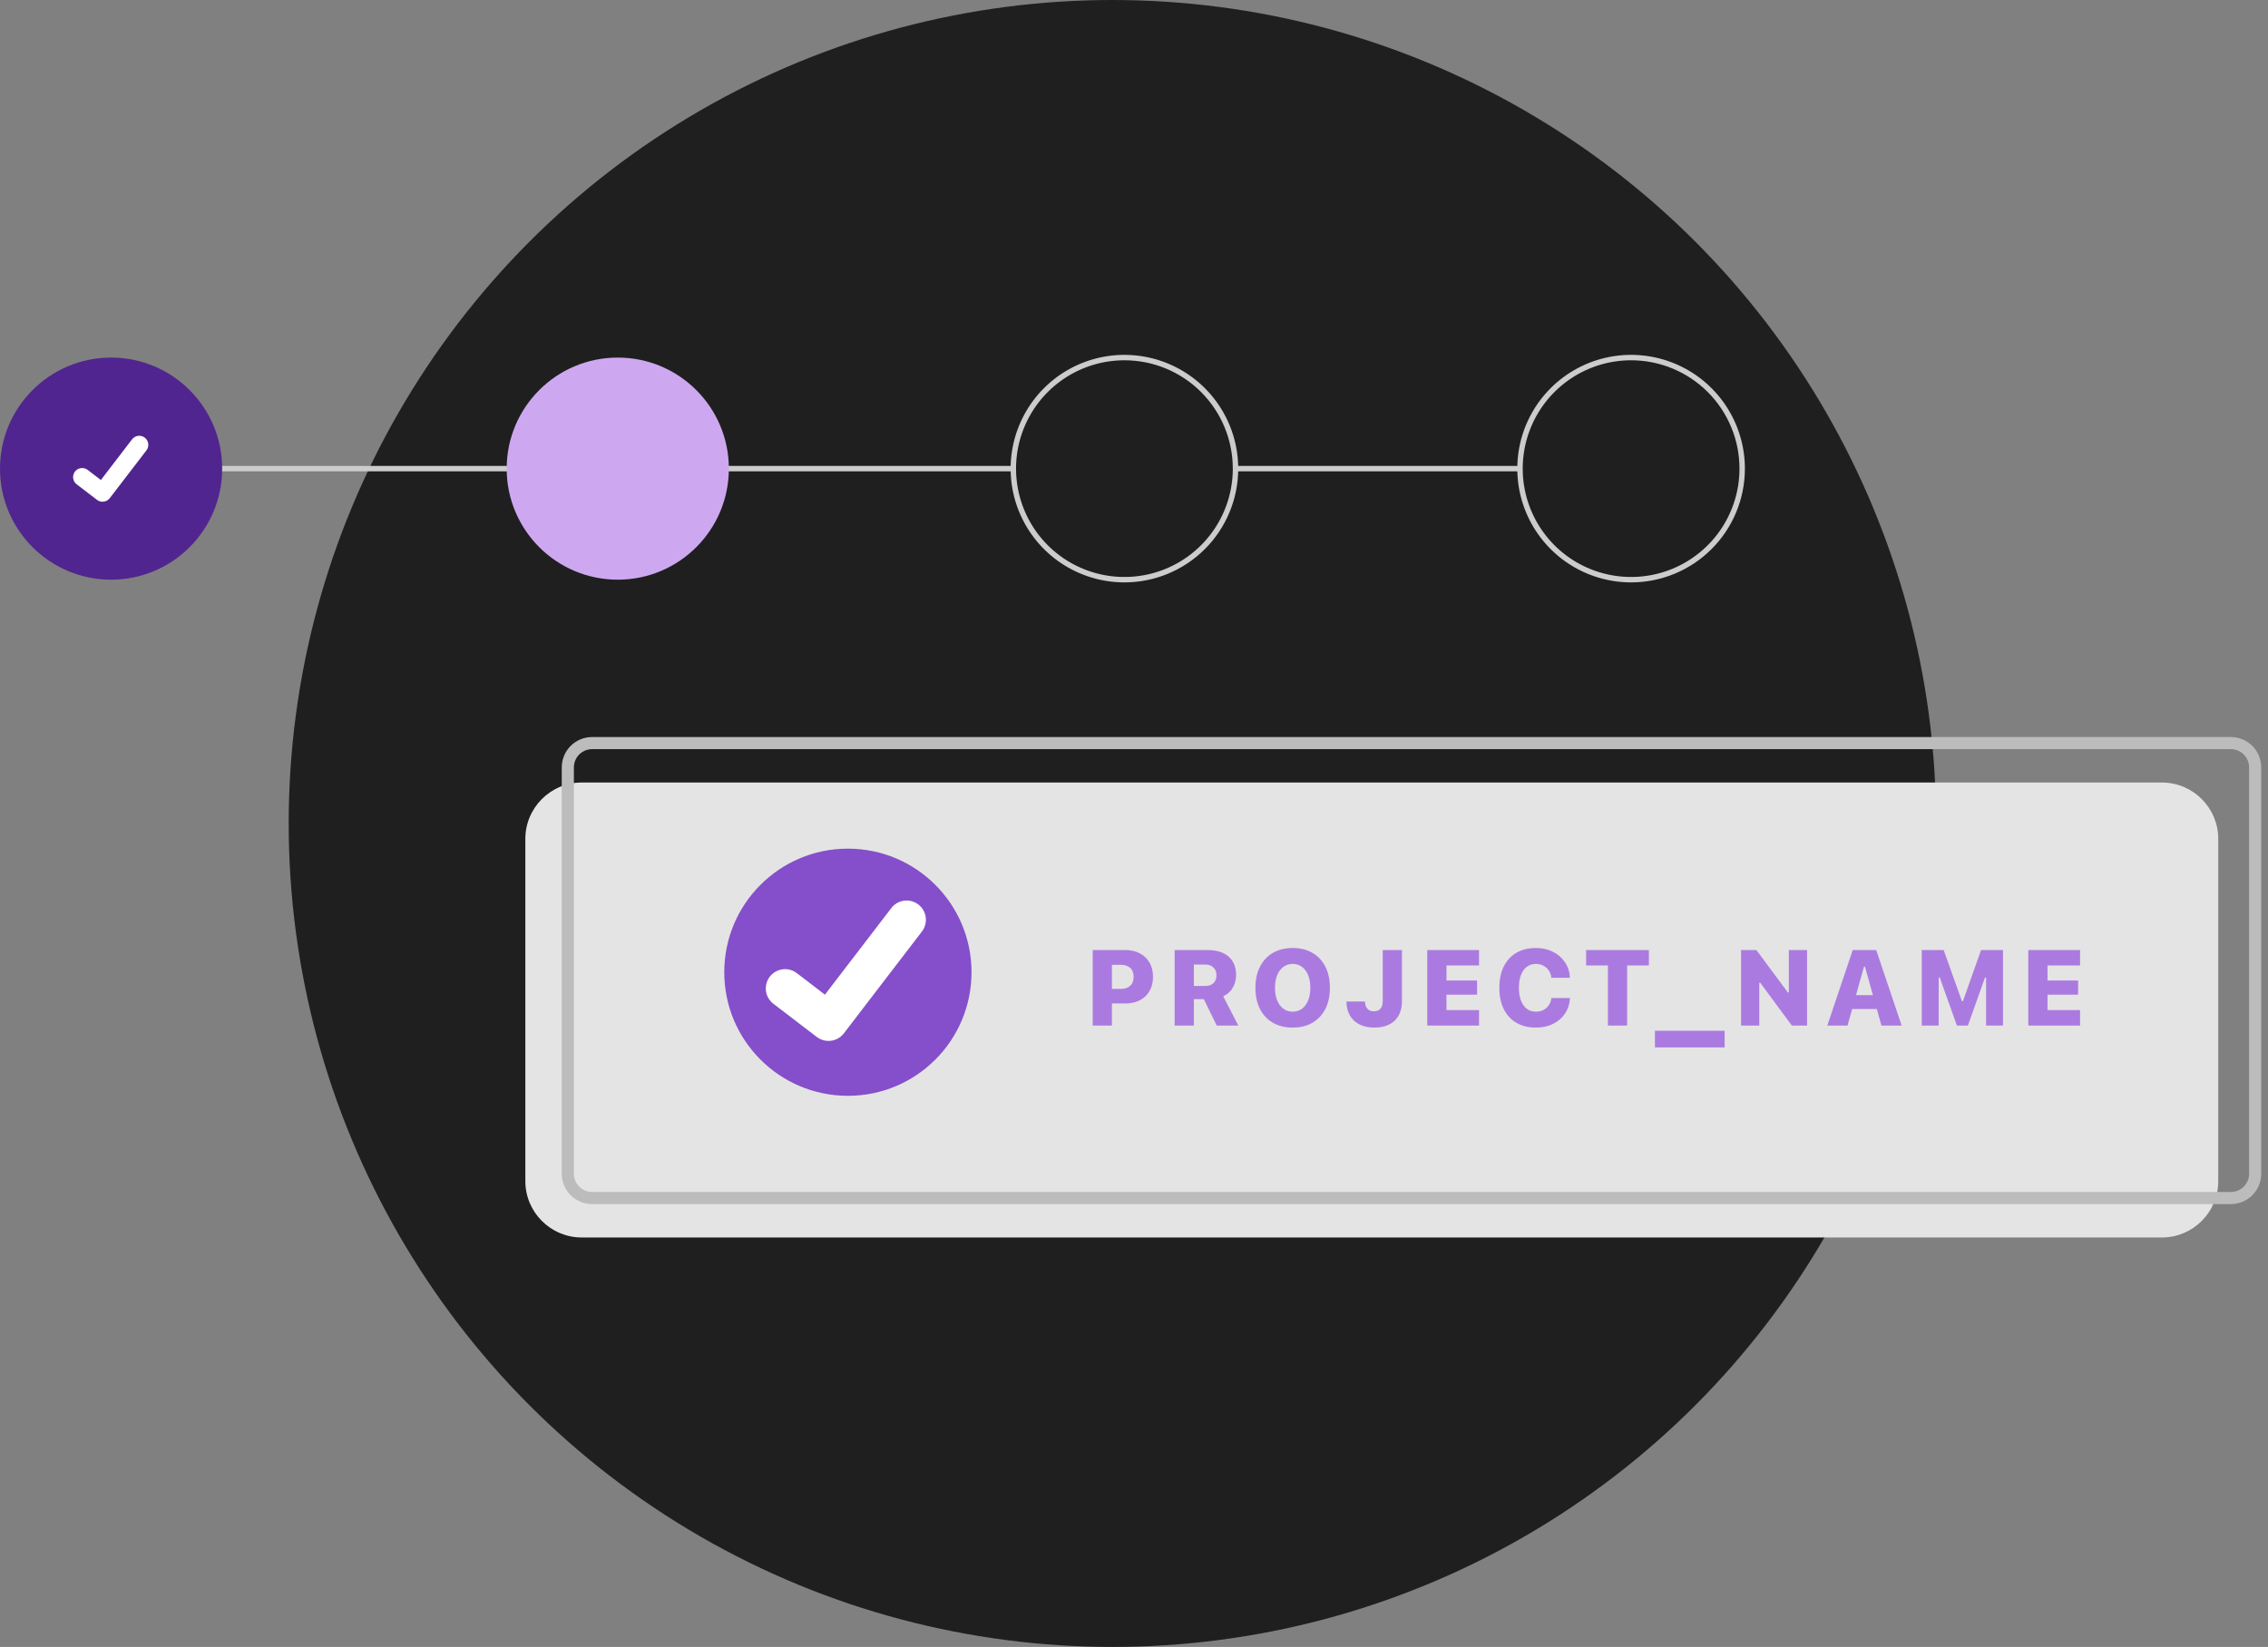 <svg width="201" height="146" viewBox="0 0 201 146" fill="none" xmlns="http://www.w3.org/2000/svg">
<rect x="0" y="0" width="201" height="146" fill="#808080" stroke="none"/>
<circle cx="98.586" cy="73" r="73" fill="#1F1F1F"/>
<path d="M134.711 41.304H109.498V41.784H134.711V41.304Z" fill="#CCCCCC"/>
<path d="M89.807 41.304H9.845V41.784H89.807V41.304Z" fill="#CCCCCC"/>
<path d="M9.845 51.389C15.282 51.389 19.69 46.981 19.69 41.544C19.69 36.106 15.282 31.699 9.845 31.699C4.408 31.699 0 36.106 0 41.544C0 46.981 4.408 51.389 9.845 51.389Z" fill="#51258F"/>
<path d="M54.749 51.389C60.186 51.389 64.594 46.981 64.594 41.544C64.594 36.106 60.186 31.699 54.749 31.699C49.311 31.699 44.904 36.106 44.904 41.544C44.904 46.981 49.311 51.389 54.749 51.389Z" fill="#CDA8F0"/>
<path d="M99.651 51.629C97.656 51.629 95.707 51.038 94.048 49.929C92.389 48.821 91.097 47.246 90.333 45.403C89.57 43.56 89.37 41.533 89.76 39.576C90.149 37.62 91.109 35.823 92.52 34.412C93.93 33.002 95.727 32.041 97.683 31.652C99.64 31.263 101.668 31.463 103.511 32.226C105.353 32.989 106.929 34.282 108.037 35.941C109.145 37.599 109.736 39.549 109.736 41.544C109.736 44.219 108.674 46.784 106.783 48.675C104.891 50.567 102.326 51.629 99.651 51.629ZM99.651 31.939C97.751 31.939 95.894 32.502 94.315 33.558C92.735 34.613 91.504 36.113 90.777 37.868C90.05 39.623 89.86 41.554 90.231 43.418C90.601 45.281 91.516 46.992 92.859 48.336C94.203 49.679 95.914 50.594 97.777 50.964C99.64 51.335 101.572 51.145 103.327 50.418C105.082 49.691 106.582 48.46 107.637 46.88C108.693 45.301 109.256 43.444 109.256 41.544C109.256 38.996 108.244 36.553 106.443 34.752C104.642 32.951 102.199 31.939 99.651 31.939Z" fill="#CCCCCC"/>
<path d="M144.555 51.629C142.56 51.629 140.61 51.038 138.952 49.929C137.293 48.821 136 47.246 135.237 45.403C134.474 43.56 134.274 41.533 134.663 39.576C135.052 37.62 136.013 35.823 137.423 34.412C138.834 33.002 140.631 32.041 142.587 31.652C144.544 31.263 146.571 31.463 148.414 32.226C150.257 32.989 151.832 34.282 152.94 35.941C154.049 37.599 154.64 39.549 154.64 41.544C154.64 44.219 153.578 46.784 151.686 48.675C149.795 50.567 147.23 51.629 144.555 51.629ZM144.555 31.939C142.655 31.939 140.798 32.502 139.218 33.558C137.639 34.613 136.408 36.113 135.681 37.868C134.954 39.623 134.764 41.554 135.134 43.418C135.505 45.281 136.42 46.992 137.763 48.336C139.106 49.679 140.818 50.594 142.681 50.964C144.544 51.335 146.475 51.145 148.23 50.418C149.985 49.691 151.486 48.46 152.541 46.88C153.596 45.301 154.16 43.444 154.16 41.544C154.16 40.282 153.911 39.033 153.429 37.868C152.946 36.703 152.238 35.644 151.347 34.752C150.455 33.86 149.396 33.153 148.23 32.67C147.065 32.187 145.816 31.939 144.555 31.939Z" fill="#CCCCCC"/>
<path d="M9.087 44.479C8.914 44.479 8.746 44.423 8.608 44.319L8.599 44.313L6.792 42.931C6.623 42.801 6.513 42.61 6.485 42.399C6.457 42.188 6.514 41.974 6.643 41.805C6.773 41.636 6.964 41.525 7.176 41.498C7.387 41.47 7.6 41.527 7.769 41.656L8.94 42.554L11.705 38.946C11.835 38.777 12.026 38.666 12.237 38.638C12.448 38.611 12.661 38.668 12.83 38.797L12.813 38.821L12.831 38.797C13 38.927 13.11 39.118 13.138 39.329C13.166 39.54 13.109 39.754 12.979 39.923L9.726 44.164C9.651 44.262 9.554 44.341 9.443 44.396C9.332 44.45 9.21 44.478 9.087 44.477L9.087 44.479Z" fill="white"/>
<path d="M46.558 74.37C46.558 71.609 48.797 69.37 51.558 69.37H191.591C194.353 69.37 196.591 71.609 196.591 74.37V104.702C196.591 107.463 194.353 109.702 191.591 109.702H51.558C48.797 109.702 46.558 107.463 46.558 104.702V74.37Z" fill="#E4E4E4"/>
<path d="M197.711 106.743H52.474C51.761 106.742 51.078 106.459 50.573 105.955C50.069 105.45 49.785 104.767 49.785 104.054V68.027C49.785 67.314 50.069 66.63 50.573 66.126C51.078 65.621 51.761 65.338 52.474 65.337H197.711C198.424 65.338 199.108 65.621 199.612 66.126C200.116 66.63 200.4 67.314 200.401 68.027V104.054C200.4 104.767 200.116 105.45 199.612 105.955C199.108 106.459 198.424 106.742 197.711 106.743ZM52.474 66.413C52.046 66.414 51.636 66.584 51.333 66.886C51.031 67.189 50.861 67.599 50.86 68.027V104.054C50.861 104.482 51.031 104.892 51.333 105.195C51.636 105.498 52.046 105.668 52.474 105.668H197.711C198.139 105.668 198.549 105.498 198.852 105.195C199.155 104.892 199.325 104.482 199.325 104.054V68.027C199.325 67.599 199.155 67.188 198.852 66.886C198.549 66.583 198.139 66.413 197.711 66.413L52.474 66.413Z" fill="#BCBCBC"/>
<path d="M75.144 97.144C81.195 97.144 86.1 92.239 86.1 86.188C86.1 80.137 81.195 75.232 75.144 75.232C69.093 75.232 64.188 80.137 64.188 86.188C64.188 92.239 69.093 97.144 75.144 97.144Z" fill="#854ECA"/>
<path d="M73.422 92.277C73.054 92.277 72.696 92.158 72.401 91.937L72.383 91.924L68.538 88.982C68.178 88.706 67.942 88.299 67.882 87.849C67.823 87.4 67.945 86.945 68.22 86.585C68.496 86.225 68.903 85.989 69.353 85.93C69.802 85.87 70.257 85.992 70.617 86.267L73.108 88.177L78.994 80.499C79.269 80.139 79.676 79.904 80.125 79.845C80.574 79.785 81.029 79.907 81.388 80.182L81.352 80.233L81.39 80.182C81.749 80.458 81.984 80.865 82.043 81.314C82.102 81.763 81.981 82.218 81.706 82.577L74.783 91.61C74.623 91.818 74.417 91.987 74.181 92.102C73.946 92.218 73.686 92.277 73.424 92.276L73.422 92.277Z" fill="white"/>
<path d="M97.695 88.957H99.726C100.224 88.957 100.657 88.861 101.025 88.669C101.393 88.475 101.678 88.201 101.879 87.848C102.083 87.493 102.185 87.077 102.185 86.6V86.591C102.185 86.112 102.083 85.696 101.879 85.343C101.678 84.988 101.393 84.713 101.025 84.518C100.657 84.32 100.224 84.221 99.726 84.221H97.695V85.529H99.314C99.675 85.529 99.957 85.619 100.158 85.798C100.362 85.977 100.464 86.242 100.464 86.591V86.6C100.464 86.947 100.362 87.211 100.158 87.394C99.957 87.576 99.675 87.667 99.314 87.667H97.695V88.957ZM96.841 90.914H98.543V84.221H96.841V90.914ZM104.102 90.914H105.805V88.576H106.607C106.62 88.576 106.632 88.576 106.644 88.576C106.66 88.576 106.674 88.576 106.686 88.576L107.832 90.914H109.743L108.407 88.321C108.772 88.161 109.053 87.909 109.251 87.565C109.449 87.222 109.548 86.846 109.548 86.438V86.429C109.548 85.968 109.451 85.574 109.256 85.246C109.061 84.915 108.775 84.662 108.398 84.485C108.024 84.309 107.561 84.221 107.011 84.221H104.102V90.914ZM105.805 87.408V85.506H106.811C107.117 85.506 107.36 85.594 107.54 85.77C107.719 85.943 107.809 86.171 107.809 86.452V86.461C107.809 86.752 107.72 86.982 107.544 87.153C107.368 87.323 107.127 87.408 106.821 87.408H105.805ZM114.564 91.095C115.235 91.095 115.817 90.953 116.308 90.669C116.803 90.381 117.185 89.974 117.454 89.449C117.726 88.923 117.862 88.297 117.862 87.57V87.561C117.862 86.837 117.726 86.212 117.454 85.687C117.185 85.158 116.803 84.751 116.308 84.467C115.817 84.182 115.235 84.04 114.564 84.04C113.893 84.04 113.31 84.182 112.815 84.467C112.324 84.751 111.942 85.158 111.67 85.687C111.398 86.212 111.261 86.837 111.261 87.561V87.57C111.261 88.297 111.396 88.923 111.665 89.449C111.934 89.974 112.316 90.381 112.811 90.669C113.306 90.953 113.89 91.095 114.564 91.095ZM114.564 89.685C114.249 89.685 113.974 89.599 113.738 89.425C113.503 89.249 113.321 89.003 113.191 88.688C113.061 88.369 112.996 87.997 112.996 87.57V87.561C112.996 87.131 113.061 86.758 113.191 86.443C113.324 86.127 113.508 85.883 113.743 85.71C113.978 85.537 114.252 85.45 114.564 85.45C114.877 85.45 115.15 85.537 115.385 85.71C115.62 85.883 115.803 86.127 115.933 86.443C116.062 86.758 116.127 87.131 116.127 87.561V87.57C116.127 87.997 116.062 88.369 115.933 88.688C115.803 89.003 115.62 89.249 115.385 89.425C115.15 89.599 114.877 89.685 114.564 89.685ZM121.788 91.095C122.568 91.095 123.172 90.89 123.602 90.478C124.032 90.067 124.247 89.492 124.247 88.753V84.221H122.544V88.739C122.544 89.036 122.478 89.263 122.345 89.421C122.212 89.575 122.019 89.653 121.765 89.653C121.601 89.653 121.46 89.619 121.343 89.551C121.225 89.48 121.134 89.381 121.069 89.254C121.007 89.124 120.973 88.972 120.967 88.799V88.781H119.33V88.808C119.336 89.278 119.438 89.685 119.636 90.028C119.837 90.369 120.12 90.632 120.485 90.817C120.853 91.003 121.287 91.095 121.788 91.095ZM126.489 90.914H131.077V89.546H128.191V88.178H130.905V86.925H128.191V85.589H131.077V84.221H126.489V90.914ZM136.116 91.095C136.691 91.095 137.197 90.987 137.633 90.771C138.072 90.554 138.421 90.256 138.681 89.875C138.944 89.495 139.094 89.056 139.131 88.558L139.136 88.479H137.494L137.484 88.535C137.447 88.764 137.367 88.965 137.243 89.138C137.122 89.311 136.966 89.445 136.775 89.541C136.586 89.637 136.368 89.685 136.12 89.685C135.808 89.685 135.539 89.6 135.313 89.43C135.091 89.257 134.917 89.013 134.794 88.697C134.673 88.379 134.613 88.001 134.613 87.565V87.556C134.613 87.12 134.673 86.746 134.794 86.433C134.917 86.118 135.091 85.875 135.313 85.705C135.539 85.535 135.807 85.45 136.116 85.45C136.36 85.45 136.58 85.501 136.775 85.603C136.969 85.705 137.129 85.846 137.252 86.025C137.376 86.205 137.453 86.41 137.484 86.642L137.489 86.684H139.131L139.126 86.6C139.095 86.106 138.947 85.666 138.681 85.283C138.415 84.897 138.061 84.594 137.619 84.374C137.18 84.151 136.679 84.04 136.116 84.04C135.445 84.04 134.868 84.182 134.386 84.467C133.903 84.751 133.531 85.156 133.268 85.682C133.008 86.208 132.878 86.834 132.878 87.561V87.57C132.878 88.297 133.008 88.924 133.268 89.453C133.531 89.979 133.903 90.384 134.386 90.669C134.871 90.953 135.448 91.095 136.116 91.095ZM142.5 90.914H144.203V85.589H146.132V84.221H140.571V85.589H142.5V90.914ZM146.667 92.849H152.846V91.378H146.667V92.849ZM154.3 90.914H155.914V87.12H156.758L155.552 86.512L158.799 90.914H160.149V84.221H158.535V87.983H157.691L158.897 88.586L155.659 84.221H154.3V90.914ZM161.946 90.914H163.737L165.193 85.696H165.685V84.221H164.196L161.946 90.914ZM163.259 89.449H167.164L166.779 88.219H163.648L163.259 89.449ZM166.742 90.914H168.533L166.279 84.221H165.281V85.696L166.742 90.914ZM170.316 90.914H171.814V86.656H172.654L171.109 84.406L173.428 90.914H174.402L176.722 84.406L175.177 86.656H176.017V90.914H177.515V84.221H175.571L173.962 88.757H173.878L172.255 84.221H170.316V90.914ZM179.757 90.914H184.345V89.546H181.46V88.178H184.173V86.925H181.46V85.589H184.345V84.221H179.757V90.914Z" fill="#AB7AE0"/>
</svg>
